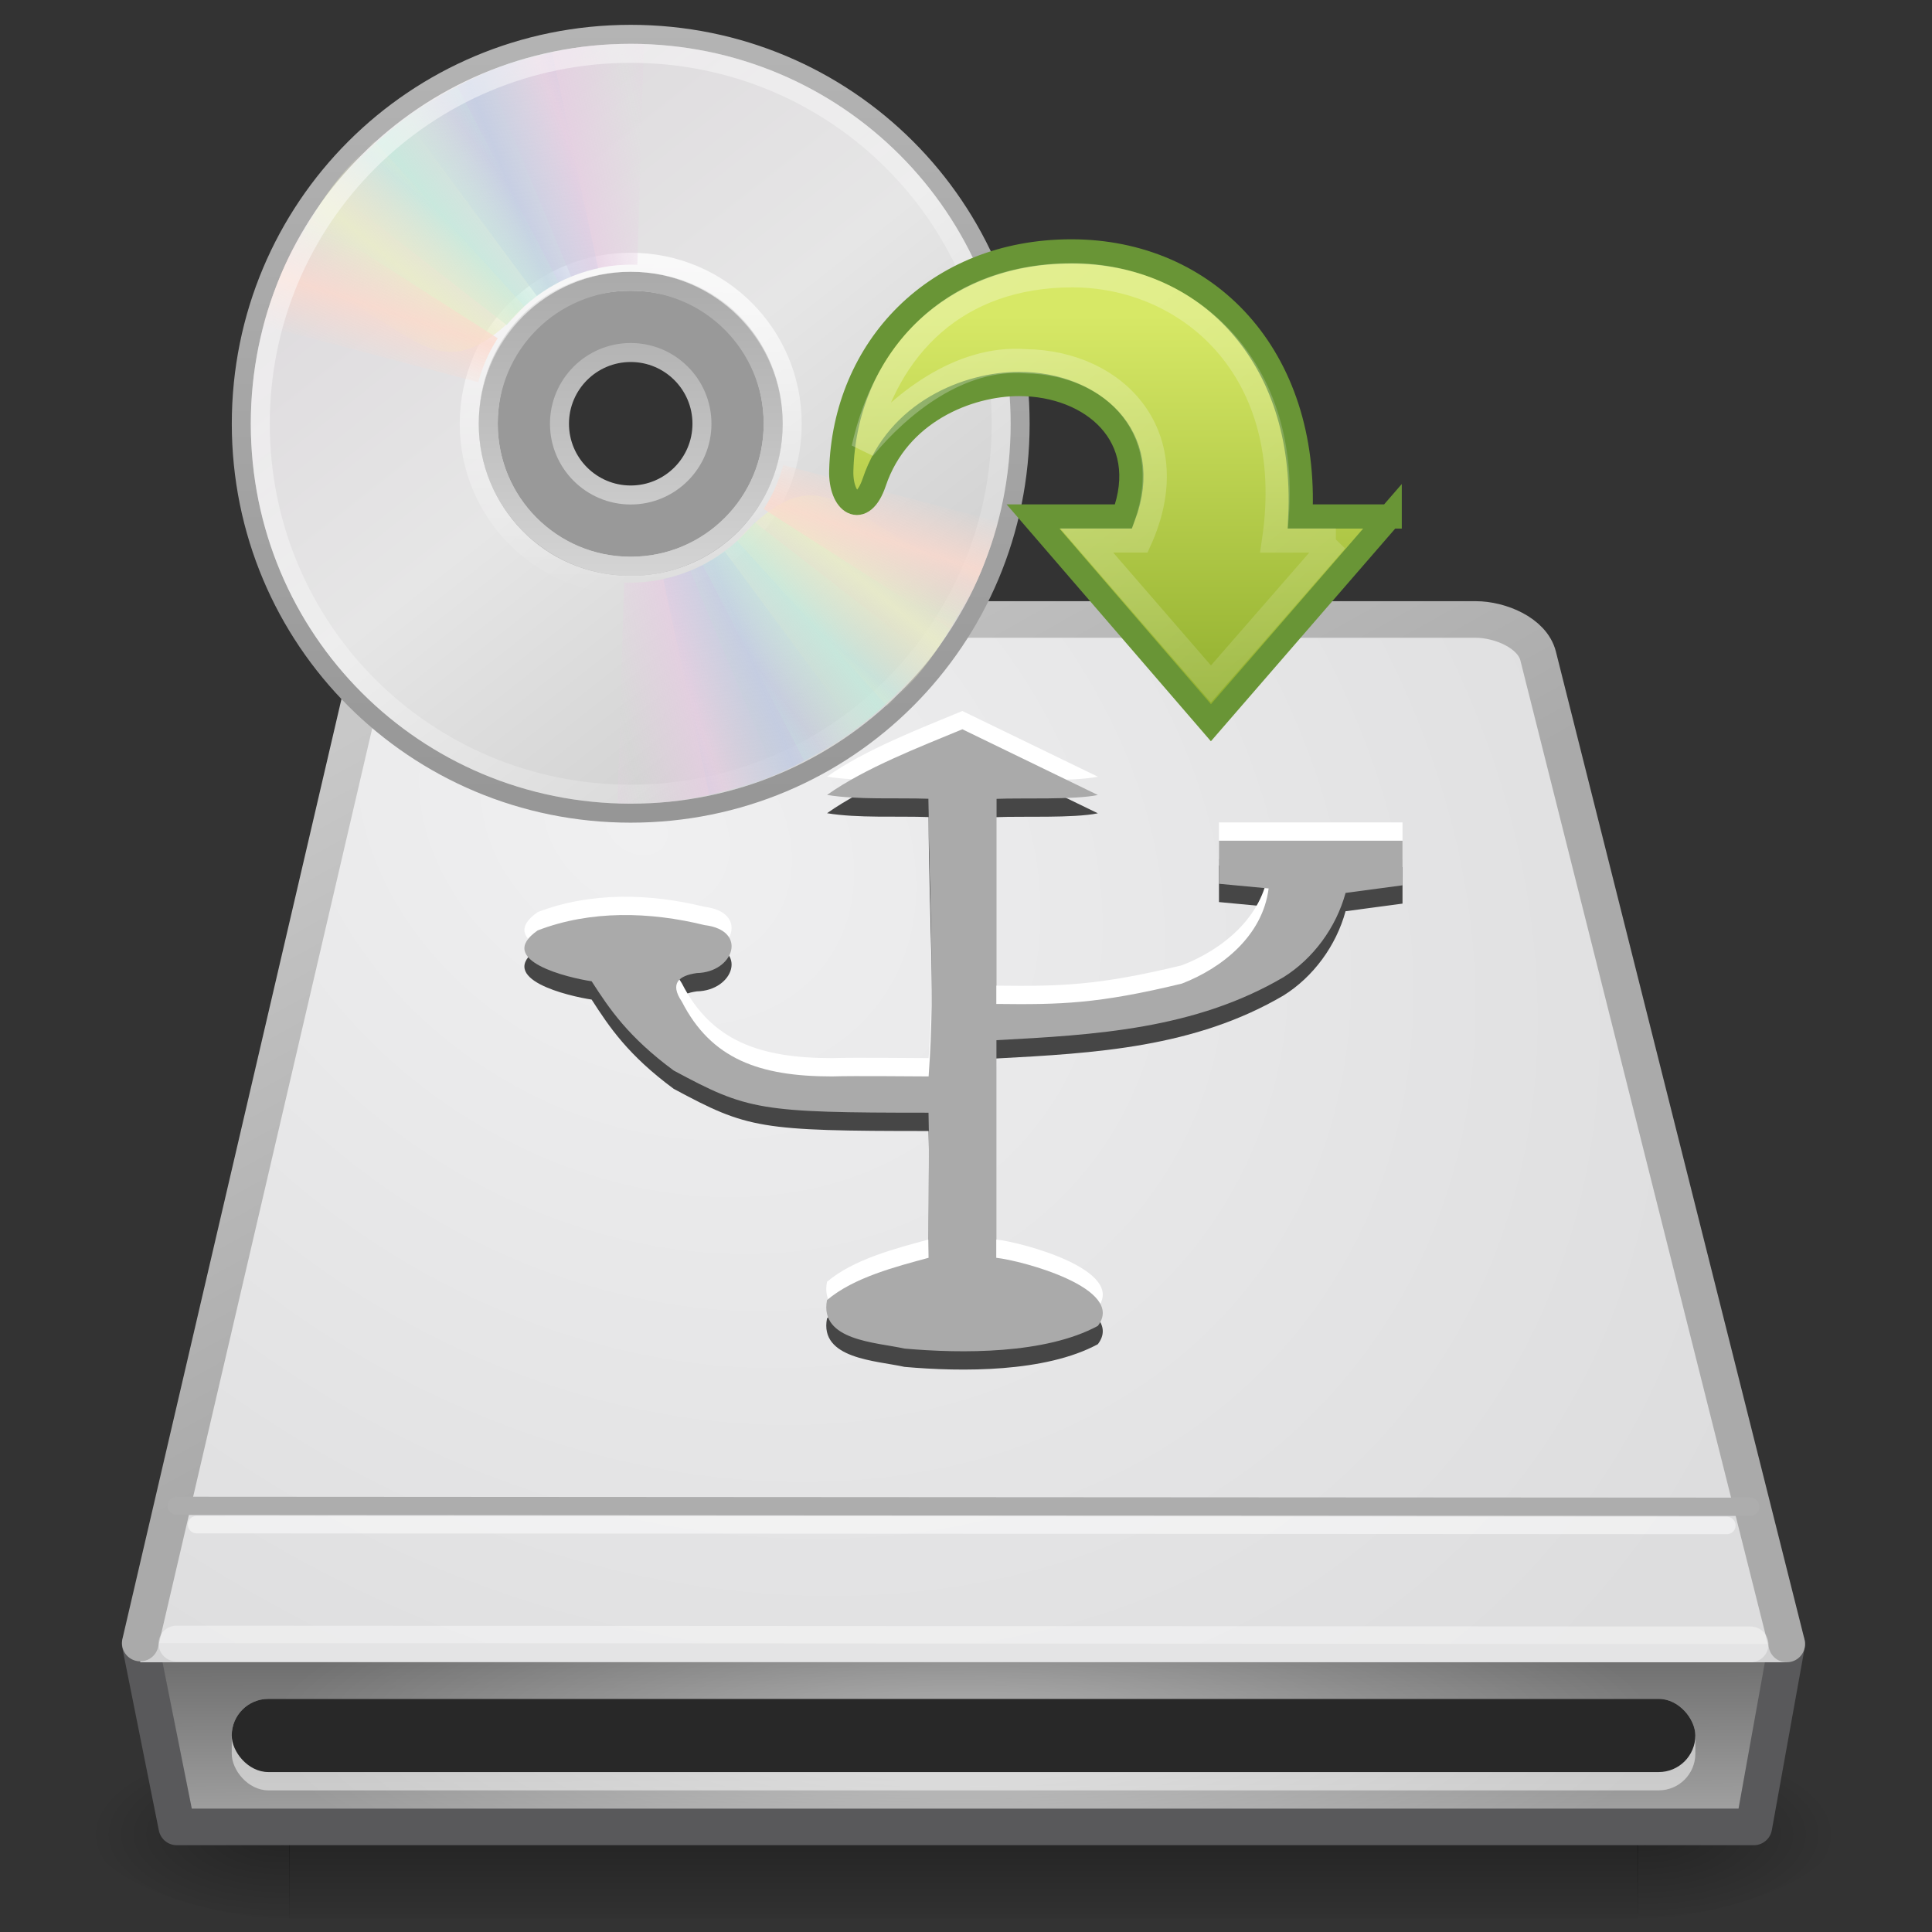 <?xml version="1.0" encoding="UTF-8" standalone="no"?>
<!-- Created with Inkscape (http://www.inkscape.org/) -->

<svg
   xmlns:dc="http://purl.org/dc/elements/1.1/"
   xmlns:cc="http://creativecommons.org/ns#"
   xmlns:rdf="http://www.w3.org/1999/02/22-rdf-syntax-ns#"
   xmlns:svg="http://www.w3.org/2000/svg"
   xmlns="http://www.w3.org/2000/svg"
   xmlns:xlink="http://www.w3.org/1999/xlink"
   xmlns:sodipodi="http://sodipodi.sourceforge.net/DTD/sodipodi-0.dtd"
   xmlns:inkscape="http://www.inkscape.org/namespaces/inkscape"
   version="1.0"
   width="48"
   height="48"
   id="svg3786"
   inkscape:version="0.47 r22583"
   sodipodi:docname="tails-installer.svg">
  <rect width="100%" height="100%" fill="#333333" stroke="none"/>
  <sodipodi:namedview
     pagecolor="#ffffff"
     bordercolor="#666666"
     borderopacity="1"
     objecttolerance="10"
     gridtolerance="10"
     guidetolerance="10"
     inkscape:pageopacity="0"
     inkscape:pageshadow="2"
     inkscape:window-width="1280"
     inkscape:window-height="752"
     id="namedview3042"
     showgrid="false"
     inkscape:zoom="9.84"
     inkscape:cx="22.679257"
     inkscape:cy="23.030925"
     inkscape:window-x="0"
     inkscape:window-y="0"
     inkscape:window-maximized="1"
     inkscape:current-layer="svg3786" />
  <defs
     id="defs3788">
    <linearGradient
       id="linearGradient6310">
      <stop
         id="stop6312"
         style="stop-color:white;stop-opacity:1"
         offset="0" />
      <stop
         id="stop6314"
         style="stop-color:white;stop-opacity:0"
         offset="1" />
    </linearGradient>
    <linearGradient
       id="linearGradient5060">
      <stop
         id="stop5062"
         style="stop-color:black;stop-opacity:1"
         offset="0" />
      <stop
         id="stop5064"
         style="stop-color:black;stop-opacity:0"
         offset="1" />
    </linearGradient>
    <linearGradient
       id="linearGradient5048">
      <stop
         id="stop5050"
         style="stop-color:black;stop-opacity:0"
         offset="0" />
      <stop
         id="stop5056"
         style="stop-color:black;stop-opacity:1"
         offset="0.5" />
      <stop
         id="stop5052"
         style="stop-color:black;stop-opacity:0"
         offset="1" />
    </linearGradient>
    <linearGradient
       id="linearGradient2215">
      <stop
         id="stop2223"
         style="stop-color:#aaa;stop-opacity:1"
         offset="0" />
      <stop
         id="stop2219"
         style="stop-color:#646464;stop-opacity:1"
         offset="1" />
    </linearGradient>
    <linearGradient
       id="linearGradient3484">
      <stop
         id="stop3486"
         style="stop-color:#aaa;stop-opacity:1"
         offset="0" />
      <stop
         id="stop3488"
         style="stop-color:#c8c8c8;stop-opacity:1"
         offset="1" />
    </linearGradient>
    <linearGradient
       id="linearGradient7056">
      <stop
         id="stop7064"
         style="stop-color:#f0f0f1;stop-opacity:1"
         offset="0" />
      <stop
         id="stop7060"
         style="stop-color:#ddddde;stop-opacity:1"
         offset="1" />
    </linearGradient>
    <radialGradient
       cx="24"
       cy="42"
       r="21"
       fx="24"
       fy="42"
       id="radialGradient2920"
       xlink:href="#linearGradient6310"
       gradientUnits="userSpaceOnUse"
       gradientTransform="matrix(0.644,7.2542377e-8,-1.9090096e-8,0.169,8.136,34.322)" />
    <linearGradient
       x1="21.206"
       y1="24.05"
       x2="13.664"
       y2="10.014"
       id="linearGradient2927"
       xlink:href="#linearGradient3484"
       gradientUnits="userSpaceOnUse"
       gradientTransform="matrix(0.71,0,0,0.735,6.546,12.009)" />
    <linearGradient
       x1="28.438"
       y1="50.296"
       x2="28.375"
       y2="40.704"
       id="linearGradient2931"
       xlink:href="#linearGradient2215"
       gradientUnits="userSpaceOnUse"
       gradientTransform="matrix(0.712,0,0,0.445,2.946,21.179)" />
    <radialGradient
       cx="605.714"
       cy="486.648"
       r="117.143"
       fx="605.714"
       fy="486.648"
       id="radialGradient2934"
       xlink:href="#linearGradient5060"
       gradientUnits="userSpaceOnUse"
       gradientTransform="matrix(-0.032,0,0,0.015,29.723,36.067)" />
    <radialGradient
       cx="605.714"
       cy="486.648"
       r="117.143"
       fx="605.714"
       fy="486.648"
       id="radialGradient2937"
       xlink:href="#linearGradient5060"
       gradientUnits="userSpaceOnUse"
       gradientTransform="matrix(0.032,0,0,0.015,17.463,36.067)" />
    <linearGradient
       x1="302.857"
       y1="366.648"
       x2="302.857"
       y2="609.505"
       id="linearGradient2940"
       xlink:href="#linearGradient5048"
       gradientUnits="userSpaceOnUse"
       gradientTransform="matrix(0.054,0,0,0.015,3.948,36.067)" />
    <radialGradient
       cx="15.051"
       cy="10.273"
       r="23"
       fx="15.051"
       fy="10.273"
       id="radialGradient3725"
       xlink:href="#linearGradient7056"
       gradientUnits="userSpaceOnUse"
       gradientTransform="matrix(0.88,0.608,-0.472,0.684,8.837,7.589)" />
    <linearGradient
       id="linearGradient2264-5">
      <stop
         id="stop2266-4"
         style="stop-color:#d7e866;stop-opacity:1"
         offset="0" />
      <stop
         id="stop2268-0"
         style="stop-color:#8cab2a;stop-opacity:1"
         offset="1" />
    </linearGradient>
    <linearGradient
       id="linearGradient5113-5">
      <stop
         id="stop5115-5"
         style="stop-color:#ffffff;stop-opacity:1"
         offset="0" />
      <stop
         id="stop5117-2"
         style="stop-color:#ffffff;stop-opacity:0"
         offset="1" />
    </linearGradient>
    <linearGradient
       x1="12.274"
       y1="32.416"
       x2="35.391"
       y2="14.203"
       id="linearGradient3263"
       gradientUnits="userSpaceOnUse">
      <stop
         id="stop3265"
         style="stop-color:#dedbde;stop-opacity:1"
         offset="0" />
      <stop
         id="stop3267"
         style="stop-color:#e6e6e6;stop-opacity:1"
         offset="0.5" />
      <stop
         id="stop3269"
         style="stop-color:#d2d2d2;stop-opacity:1"
         offset="1" />
    </linearGradient>
    <linearGradient
       id="linearGradient3772">
      <stop
         id="stop3774"
         style="stop-color:#b4b4b4;stop-opacity:1"
         offset="0" />
      <stop
         id="stop3776"
         style="stop-color:#969696;stop-opacity:1"
         offset="1" />
    </linearGradient>
    <linearGradient
       id="linearGradient3428">
      <stop
         id="stop3430"
         style="stop-color:#aaaaaa;stop-opacity:1"
         offset="0" />
      <stop
         id="stop3432"
         style="stop-color:#d4d4d4;stop-opacity:1"
         offset="1" />
    </linearGradient>
    <linearGradient
       id="linearGradient6036">
      <stop
         id="stop6038"
         style="stop-color:#ffffff;stop-opacity:1"
         offset="0" />
      <stop
         id="stop6040"
         style="stop-color:#ffffff;stop-opacity:0"
         offset="1" />
    </linearGradient>
    <linearGradient
       x1="20.58"
       y1="10.775"
       x2="24.274"
       y2="9.862"
       id="linearGradient3346"
       xlink:href="#linearGradient3487"
       gradientUnits="userSpaceOnUse"
       spreadMethod="reflect" />
    <linearGradient
       id="linearGradient3487">
      <stop
         id="stop3489"
         style="stop-color:#e6cde2;stop-opacity:1"
         offset="0" />
      <stop
         id="stop3491"
         style="stop-color:#e6cde2;stop-opacity:0"
         offset="1" />
    </linearGradient>
    <linearGradient
       x1="17.495"
       y1="11.2"
       x2="21.047"
       y2="9.796"
       id="linearGradient3348"
       xlink:href="#linearGradient3495"
       gradientUnits="userSpaceOnUse"
       spreadMethod="reflect" />
    <linearGradient
       id="linearGradient3495">
      <stop
         id="stop3497"
         style="stop-color:#c1cbe4;stop-opacity:1"
         offset="0" />
      <stop
         id="stop3499"
         style="stop-color:#c1cbe4;stop-opacity:0"
         offset="1" />
    </linearGradient>
    <linearGradient
       x1="14.085"
       y1="13.046"
       x2="16.994"
       y2="10.732"
       id="linearGradient3350"
       xlink:href="#linearGradient3503"
       gradientUnits="userSpaceOnUse"
       spreadMethod="reflect" />
    <linearGradient
       id="linearGradient3503">
      <stop
         id="stop3505"
         style="stop-color:#c4ebdd;stop-opacity:1"
         offset="0" />
      <stop
         id="stop3507"
         style="stop-color:#c4ebdd;stop-opacity:0"
         offset="1" />
    </linearGradient>
    <linearGradient
       x1="12.372"
       y1="16.188"
       x2="14.609"
       y2="13.462"
       id="linearGradient3352"
       xlink:href="#linearGradient3511"
       gradientUnits="userSpaceOnUse"
       spreadMethod="reflect" />
    <linearGradient
       id="linearGradient3511">
      <stop
         id="stop3513"
         style="stop-color:#ebeec7;stop-opacity:1"
         offset="0" />
      <stop
         id="stop3515"
         style="stop-color:#ebeec7;stop-opacity:0"
         offset="1" />
    </linearGradient>
    <linearGradient
       x1="10.609"
       y1="17.886"
       x2="9.73"
       y2="20.613"
       id="linearGradient3354"
       xlink:href="#linearGradient3519"
       gradientUnits="userSpaceOnUse"
       spreadMethod="reflect" />
    <linearGradient
       id="linearGradient3519">
      <stop
         id="stop3521"
         style="stop-color:#fcd9cd;stop-opacity:1"
         offset="0" />
      <stop
         id="stop3523"
         style="stop-color:#fcd9cd;stop-opacity:0"
         offset="1" />
    </linearGradient>
    <linearGradient
       x1="20.58"
       y1="10.775"
       x2="24.274"
       y2="9.862"
       id="linearGradient3311"
       xlink:href="#linearGradient3487"
       gradientUnits="userSpaceOnUse"
       spreadMethod="reflect" />
    <linearGradient
       x1="17.495"
       y1="11.2"
       x2="21.047"
       y2="9.796"
       id="linearGradient3313"
       xlink:href="#linearGradient3495"
       gradientUnits="userSpaceOnUse"
       spreadMethod="reflect" />
    <linearGradient
       x1="14.085"
       y1="13.046"
       x2="16.994"
       y2="10.732"
       id="linearGradient3315"
       xlink:href="#linearGradient3503"
       gradientUnits="userSpaceOnUse"
       spreadMethod="reflect" />
    <linearGradient
       x1="12.372"
       y1="16.188"
       x2="14.609"
       y2="13.462"
       id="linearGradient3317-4"
       xlink:href="#linearGradient3511"
       gradientUnits="userSpaceOnUse"
       spreadMethod="reflect" />
    <linearGradient
       x1="10.609"
       y1="17.886"
       x2="9.73"
       y2="20.613"
       id="linearGradient3319"
       xlink:href="#linearGradient3519"
       gradientUnits="userSpaceOnUse"
       spreadMethod="reflect" />
    <linearGradient
       inkscape:collect="always"
       xlink:href="#linearGradient2264-5"
       id="linearGradient3625"
       gradientUnits="userSpaceOnUse"
       gradientTransform="matrix(0.369,0,0,0.367,16.652,8.62)"
       x1="25"
       y1="11.923"
       x2="25"
       y2="40.322" />
    <linearGradient
       inkscape:collect="always"
       xlink:href="#linearGradient5113-5"
       id="linearGradient3627"
       gradientUnits="userSpaceOnUse"
       gradientTransform="matrix(0.371,0,0,0.367,-3.65,7.502)"
       x1="58.749"
       y1="2.048"
       x2="105.324"
       y2="58.048" />
    <linearGradient
       inkscape:collect="always"
       xlink:href="#linearGradient6036"
       id="linearGradient3636"
       gradientUnits="userSpaceOnUse"
       gradientTransform="matrix(0.465,0,0,0.465,4.352,-1.094)"
       x1="10.502"
       y1="3.61"
       x2="48.799"
       y2="54.698" />
    <linearGradient
       inkscape:collect="always"
       xlink:href="#linearGradient6036"
       id="linearGradient3645"
       gradientUnits="userSpaceOnUse"
       gradientTransform="matrix(0.203,0,0,0.203,10.737,5.462)"
       x1="18.776"
       y1="4.038"
       x2="18.203"
       y2="45.962" />
    <linearGradient
       inkscape:collect="always"
       xlink:href="#linearGradient3428"
       id="linearGradient3648"
       gradientUnits="userSpaceOnUse"
       gradientTransform="matrix(0.442,0,0,0.442,5.051,-0.091)"
       x1="21.448"
       y1="15.5"
       x2="21.448"
       y2="32.509" />
    <linearGradient
       inkscape:collect="always"
       xlink:href="#linearGradient3263"
       id="linearGradient3652"
       gradientUnits="userSpaceOnUse"
       gradientTransform="matrix(0,0.553,-0.553,0,28.442,-2.741)"
       x1="12.274"
       y1="32.416"
       x2="35.391"
       y2="14.203" />
    <linearGradient
       inkscape:collect="always"
       xlink:href="#linearGradient3772"
       id="linearGradient3654"
       gradientUnits="userSpaceOnUse"
       gradientTransform="matrix(0.472,0,0,0.472,28.066,-0.799)"
       x1="-21.916"
       y1="3"
       x2="-21.916"
       y2="45.033" />
  </defs>
  <g
     inkscape:groupmode="layer"
     id="layer3"
     inkscape:label="Drive"
     style="display:none" />
  <g
     id="g3554"
     transform="matrix(1.277,0,0,1.277,-6.19,-9.803)">
    <rect
       style="opacity:0.3;fill:url(#linearGradient2940);fill-opacity:1;fill-rule:nonzero;stroke:none;stroke-width:0.5;marker:none;visibility:visible;display:inline;overflow:visible"
       id="rect2723"
       y="41.441"
       x="10.47"
       height="3.559"
       width="26.246" />
    <path
       style="opacity:0.3;fill:url(#radialGradient2937);fill-opacity:1;fill-rule:nonzero;stroke:none;stroke-width:0.5;marker:none;visibility:visible;display:inline;overflow:visible"
       id="path2725"
       d="m 36.703,41.441 c 0,0 0,3.559 0,3.559 1.644,0.007 3.975,-0.797 3.975,-1.78 0,-0.982 -1.835,-1.779 -3.975,-1.779 z" />
    <path
       style="opacity:0.3;fill:url(#radialGradient2934);fill-opacity:1;fill-rule:nonzero;stroke:none;stroke-width:1;marker:none;visibility:visible;display:inline;overflow:visible"
       id="path2727"
       d="m 10.483,41.441 c 0,0 0,3.559 0,3.559 -1.644,0.007 -3.975,-0.797 -3.975,-1.78 0,-0.982 1.835,-1.779 3.975,-1.779 z" />
    <path
       style="fill:url(#linearGradient2931);fill-opacity:1;fill-rule:evenodd;stroke:#59595b;stroke-width:0.712;stroke-linecap:round;stroke-linejoin:round;stroke-miterlimit:4;stroke-opacity:1;stroke-dasharray:none;stroke-dashoffset:0;display:inline;enable-background:new"
       id="rect6431"
       d="m 7.576,39.661 32.034,0 -0.641,3.559 -30.682,0 -0.712,-3.559 z" />
    <rect
       style="fill:#d2d2d3;fill-opacity:1;fill-rule:evenodd;stroke:none;display:inline;enable-background:new"
       id="rect6381"
       y="39.305"
       x="7.576"
       height="0.712"
       width="32.034" />
    <path
       style="fill:url(#radialGradient3725);fill-opacity:1;fill-rule:nonzero;stroke:url(#linearGradient2927);stroke-width:0.712;stroke-linecap:round;stroke-linejoin:round;stroke-miterlimit:4;stroke-opacity:1;stroke-dasharray:none;stroke-dashoffset:0;marker:none;visibility:visible;display:inline;overflow:visible;enable-background:accumulate"
       id="path6345"
       d="M 39.61,39.661 34.773,20.441 C 34.659,19.986 34.028,19.729 33.559,19.729 l -19.932,0 c -0.576,0 -1.445,0.15 -1.576,0.712 L 7.576,39.643" />
    <path
       style="opacity:0.4;fill:none;stroke:#ffffff;stroke-width:0.696;stroke-linecap:round;stroke-linejoin:miter;stroke-miterlimit:4;stroke-opacity:1;stroke-dasharray:none;stroke-dashoffset:0;marker:none;visibility:visible;display:inline;overflow:visible;enable-background:accumulate"
       id="path7046"
       d="M 38.906,39.669 8.28,39.653" />
    <rect
       style="opacity:0.5;fill:#ffffff;fill-opacity:1;stroke:none"
       id="rect6298"
       y="40.729"
       x="9.356"
       rx="0.712"
       height="1.78"
       width="28.475" />
    <rect
       style="opacity:0.4;fill:url(#radialGradient2920);fill-opacity:1;stroke:none"
       id="rect6300"
       y="40.017"
       x="8.644"
       height="2.847"
       width="29.898" />
    <rect
       style="fill:#282828;fill-opacity:1;stroke:none"
       id="rect6287"
       y="40.729"
       x="9.356"
       rx="0.712"
       height="1.424"
       width="28.475" />
    <path
       style="fill:none;stroke:#adadad;stroke-width:0.356;stroke-linecap:round;stroke-linejoin:miter;stroke-miterlimit:4;stroke-opacity:1;stroke-dasharray:none;stroke-dashoffset:0;marker:none;visibility:visible;display:inline;overflow:visible;enable-background:accumulate"
       id="path6292"
       d="M 38.898,36.992 8.288,36.974" />
    <path
       style="opacity:0.5;fill:none;stroke:#ffffff;stroke-width:0.34;stroke-linecap:round;stroke-linejoin:miter;stroke-miterlimit:4;stroke-opacity:1;stroke-dasharray:none;stroke-dashoffset:0;marker:none;visibility:visible;display:inline;overflow:visible;enable-background:accumulate"
       id="path6294"
       d="M 38.444,37.355 8.672,37.339" />
    <path
       style="fill:#464646;fill-opacity:1;stroke:none;display:inline"
       id="path6672"
       d="m 23.573,22.22 c -0.836,0.347 -1.895,0.754 -2.635,1.278 0.594,0.099 1.368,0.053 1.976,0.075 0.002,1.902 0.139,3.504 0,5.402 -0.326,0 -1.426,-0.014 -1.88,0 -1.413,0 -2.349,-0.338 -2.921,-1.455 -0.244,-0.36 -0.053,-0.507 0.292,-0.556 0.719,-0.014 1.004,-0.831 0.149,-0.933 -1.058,-0.261 -2.216,-0.294 -3.247,0.104 -0.842,0.587 0.615,0.924 1.051,0.989 0.347,0.539 0.711,1.082 1.596,1.736 1.439,0.774 1.666,0.821 4.959,0.821 0.023,0.936 -0.023,1.887 0,2.823 -0.622,0.169 -1.458,0.381 -1.976,0.823 -0.152,0.79 0.958,0.82 1.508,0.943 1.115,0.099 2.741,0.11 3.761,-0.441 0.559,-0.729 -1.476,-1.271 -1.976,-1.325 l 0,-4.234 c 1.925,-0.102 3.866,-0.213 5.591,-1.227 0.575,-0.36 1.021,-0.963 1.205,-1.638 l 1.108,-0.148 0,-0.868 -3.571,0 c 0,0.34 0,0.497 0,0.838 l 0.966,0.091 c -0.116,0.924 -0.912,1.552 -1.687,1.851 -1.636,0.396 -2.365,0.411 -3.611,0.396 0,-1.394 0,-2.596 0,-3.99 0.512,-0.022 1.493,0.023 1.976,-0.075 l -2.635,-1.278 z" />
    <path
       style="fill:#ffffff;fill-opacity:1;stroke:none;display:inline"
       id="path6670"
       d="m 23.573,21.508 c -0.836,0.347 -1.895,0.754 -2.635,1.278 0.594,0.099 1.368,0.053 1.976,0.075 0.002,1.902 0.139,3.504 0,5.402 -0.326,0 -1.426,-0.014 -1.88,0 -1.413,0 -2.349,-0.338 -2.921,-1.455 -0.244,-0.36 -0.053,-0.507 0.292,-0.556 0.719,-0.014 1.004,-0.831 0.149,-0.933 -1.058,-0.261 -2.216,-0.294 -3.247,0.104 -0.842,0.587 0.615,0.924 1.051,0.989 0.347,0.539 0.711,1.082 1.596,1.736 1.439,0.774 1.666,0.821 4.959,0.821 0.023,0.936 -0.023,1.887 0,2.823 -0.622,0.169 -1.458,0.381 -1.976,0.823 -0.152,0.79 0.958,0.82 1.508,0.943 1.115,0.099 2.741,0.11 3.761,-0.441 0.559,-0.729 -1.476,-1.271 -1.976,-1.325 l 0,-4.234 c 1.925,-0.102 3.866,-0.213 5.591,-1.227 0.575,-0.36 1.021,-0.963 1.205,-1.638 l 1.108,-0.148 0,-0.868 -3.571,0 c 0,0.34 0,0.497 0,0.838 l 0.966,0.091 c -0.116,0.924 -0.912,1.552 -1.687,1.851 -1.636,0.396 -2.365,0.411 -3.611,0.396 0,-1.394 0,-2.596 0,-3.99 0.512,-0.022 1.493,0.023 1.976,-0.075 l -2.635,-1.278 z" />
    <path
       style="fill:#aaaaaa;fill-opacity:1;stroke:none;display:inline"
       id="path2483"
       d="m 23.573,21.864 c -0.836,0.347 -1.895,0.754 -2.635,1.278 0.594,0.099 1.368,0.053 1.976,0.075 0.002,1.902 0.139,3.504 0,5.402 -0.326,0 -1.426,-0.014 -1.88,0 -1.413,0 -2.349,-0.338 -2.921,-1.455 -0.244,-0.36 -0.053,-0.507 0.292,-0.556 0.719,-0.014 1.004,-0.831 0.149,-0.933 -1.058,-0.261 -2.216,-0.294 -3.247,0.104 -0.842,0.587 0.615,0.924 1.051,0.989 0.347,0.539 0.711,1.082 1.596,1.736 1.439,0.774 1.666,0.821 4.959,0.821 0.023,0.936 -0.023,1.887 0,2.823 -0.622,0.169 -1.458,0.381 -1.976,0.823 -0.152,0.79 0.958,0.82 1.508,0.943 1.115,0.099 2.741,0.11 3.761,-0.441 0.559,-0.729 -1.476,-1.271 -1.976,-1.325 l 0,-4.234 c 1.925,-0.102 3.866,-0.213 5.591,-1.227 0.575,-0.36 1.021,-0.963 1.205,-1.638 l 1.108,-0.148 0,-0.868 -3.571,0 c 0,0.34 0,0.497 0,0.838 l 0.966,0.091 c -0.116,0.924 -0.912,1.552 -1.687,1.851 -1.636,0.396 -2.365,0.411 -3.611,0.396 0,-1.394 0,-2.596 0,-3.99 0.512,-0.022 1.493,0.023 1.976,-0.075 l -2.635,-1.278 z" />
  </g>
  <path
     style="fill:url(#linearGradient3652);fill-rule:nonzero;stroke:url(#linearGradient3654);stroke-width:0.472;stroke-miterlimit:4;stroke-opacity:1"
     id="path2781"
     d="m 25.345,10.528 c 0,-5.363 -4.312,-9.675 -9.675,-9.675 -5.363,0 -9.675,4.312 -9.675,9.675 -1e-6,5.363 4.312,9.675 9.675,9.675 5.363,-1e-6 9.675,-4.312 9.675,-9.675 z m -6.135,0 c 0,1.948 -1.552,3.54 -3.54,3.54 -2.026,0 -3.54,-1.631 -3.54,-3.54 0,-1.948 1.435,-3.54 3.54,-3.54 2.104,0 3.54,1.63 3.54,3.54 z" />
  <path
     style="opacity:0.5;fill:#ffffff;fill-opacity:1;fill-rule:nonzero;stroke:none;stroke-width:1;marker:none;visibility:visible;display:inline;overflow:visible;enable-background:accumulate"
     id="path2474"
     d="m 15.67,6.752 c -2.084,0 -3.776,1.692 -3.776,3.776 0,2.084 1.692,3.776 3.776,3.776 2.084,0 3.776,-1.692 3.776,-3.776 0,-2.084 -1.692,-3.776 -3.776,-3.776 z m 0,1.888 c 1.042,0 1.888,0.846 1.888,1.888 0,1.042 -0.846,1.888 -1.888,1.888 -1.042,0 -1.888,-0.846 -1.888,-1.888 0,-1.042 0.846,-1.888 1.888,-1.888 z" />
  <path
     style="fill:none;stroke:url(#linearGradient3648);stroke-width:0.472;stroke-linecap:butt;stroke-linejoin:round;stroke-miterlimit:4;stroke-opacity:1;stroke-dasharray:none;stroke-dashoffset:0;marker:none;visibility:visible;display:inline;overflow:visible;enable-background:accumulate"
     id="path3418"
     d="m 15.67,6.988 c -1.954,0 -3.54,1.586 -3.54,3.54 0,1.954 1.586,3.54 3.54,3.54 1.954,0 3.54,-1.586 3.54,-3.54 0,-1.954 -1.586,-3.54 -3.54,-3.54 z m 0,1.77 c 0.977,0 1.77,0.793 1.77,1.77 0,0.977 -0.793,1.77 -1.77,1.77 -0.977,0 -1.77,-0.793 -1.77,-1.77 0,-0.977 0.793,-1.77 1.77,-1.77 z" />
  <path
     style="opacity:0.8;fill:none;stroke:url(#linearGradient3645);stroke-width:0.472;stroke-miterlimit:4;stroke-opacity:1"
     id="path3281"
     d="m 15.67,6.516 c -2.224,0 -4.012,1.788 -4.012,4.012 0,2.224 1.788,4.012 4.012,4.012 2.224,0 4.012,-1.788 4.012,-4.012 0,-2.224 -1.788,-4.012 -4.012,-4.012 l 0,0 0,0 z" />
  <g
     id="g3527"
     transform="matrix(0.472,0,0,0.472,4.343,-0.799)">
    <path
       style="opacity:0.8;fill:url(#linearGradient3346);fill-opacity:1;fill-rule:nonzero;stroke:none"
       id="path3296"
       transform="matrix(1,0.028,-0.028,1,0.692,-0.671)"
       d="M 15.857,5.731 20.625,16.344 C 21.66,15.885 22.795,15.625 24,15.625 c 0.032,0 0.062,-3.6e-4 0.094,0 L 24.108,4.005 c -2.942,-0.071 -5.543,0.657 -8.251,1.726 z" />
    <path
       style="opacity:0.8;fill:url(#linearGradient3348);fill-opacity:1;fill-rule:nonzero;stroke:none"
       id="path3308"
       d="m 12.121,7.906 6.931,9.36 c 0.913,-0.67 1.966,-1.167 3.143,-1.425 0.031,-0.007 0.06,-0.014 0.092,-0.02 L 19.857,4.426 c -2.889,0.561 -5.32,1.856 -7.736,3.48 z" />
    <path
       style="opacity:0.8;fill:url(#linearGradient3350);fill-opacity:1;fill-rule:nonzero;stroke:none"
       id="path3310"
       d="m 8.252,11.647 9.214,7.156 c 0.709,-0.883 1.597,-1.636 2.667,-2.19 0.028,-0.015 0.055,-0.029 0.083,-0.043 L 14.866,6.251 C 12.221,7.541 10.166,9.452 8.252,11.647 z" />
    <path
       style="opacity:0.8;fill:url(#linearGradient3352);fill-opacity:1;fill-rule:nonzero;stroke:none"
       id="path3312"
       d="m 5.633,16.074 c 7.175,2.242 7.85,7.031 12.777,1.754 L 10.5,9.132 C 8.279,11.063 6.913,13.459 5.633,16.074 z" />
    <path
       style="opacity:0.8;fill:url(#linearGradient3354);fill-opacity:1;fill-rule:nonzero;stroke:none"
       id="path3314"
       d="M 7.155,13.193 C 5.972,14.945 5.248,16.83 4.63,18.837 L 15.969,21.812 C 16.184,21.049 16.487,20.298 16.938,19.594 16.955,19.567 16.982,19.527 17,19.5 L 7.155,13.193 z" />
  </g>
  <path
     style="opacity:0.5;fill:none;stroke:url(#linearGradient3636);stroke-width:0.472;stroke-miterlimit:4;stroke-opacity:1"
     id="path3272"
     d="m 15.67,1.325 c -5.101,0 -9.203,4.102 -9.203,9.203 0,5.101 4.102,9.203 9.203,9.203 5.101,0 9.203,-4.102 9.203,-9.203 0,-5.101 -4.102,-9.203 -9.203,-9.203 l 0,0 0,0 z" />
  <g
     id="g3297"
     transform="matrix(-0.472,0,0,-0.472,26.997,21.85)">
    <path
       style="opacity:0.8;fill:url(#linearGradient3311);fill-opacity:1;fill-rule:nonzero;stroke:none"
       id="path3299"
       transform="matrix(1,0.028,-0.028,1,0.692,-0.671)"
       d="M 15.857,5.731 20.625,16.344 C 21.66,15.885 22.795,15.625 24,15.625 c 0.032,0 0.062,-3.6e-4 0.094,0 L 24.108,4.005 c -2.942,-0.071 -5.543,0.657 -8.251,1.726 z" />
    <path
       style="opacity:0.8;fill:url(#linearGradient3313);fill-opacity:1;fill-rule:nonzero;stroke:none"
       id="path3301"
       d="m 12.121,7.906 6.931,9.36 c 0.913,-0.67 1.966,-1.167 3.143,-1.425 0.031,-0.007 0.06,-0.014 0.092,-0.02 L 19.857,4.426 c -2.889,0.561 -5.32,1.856 -7.736,3.48 z" />
    <path
       style="opacity:0.8;fill:url(#linearGradient3315);fill-opacity:1;fill-rule:nonzero;stroke:none"
       id="path3303"
       d="m 8.252,11.647 9.214,7.156 c 0.709,-0.883 1.597,-1.636 2.667,-2.19 0.028,-0.015 0.055,-0.029 0.083,-0.043 L 14.866,6.251 C 12.221,7.541 10.166,9.452 8.252,11.647 z" />
    <path
       style="opacity:0.8;fill:url(#linearGradient3317-4);fill-opacity:1;fill-rule:nonzero;stroke:none"
       id="path3305"
       d="m 5.633,16.074 c 7.175,2.242 7.85,7.031 12.777,1.754 L 10.5,9.132 C 8.279,11.063 6.913,13.459 5.633,16.074 z" />
    <path
       style="opacity:0.8;fill:url(#linearGradient3319);fill-opacity:1;fill-rule:nonzero;stroke:none"
       id="path3307"
       d="M 7.155,13.193 C 5.972,14.945 5.248,16.83 4.63,18.837 L 15.969,21.812 C 16.184,21.049 16.487,20.298 16.938,19.594 16.955,19.567 16.982,19.527 17,19.5 L 7.155,13.193 z" />
  </g>
  <g
     id="g3544"
     transform="translate(-4.617,-1.184)">
    <g
       id="g3621"
       transform="translate(6.809,-3.963)">
      <path
         d="m 32.334,17.979 -4.441,5.124 -4.419,-5.124 2.248,0 c 0.755,-2.011 -0.796,-3.292 -2.594,-3.292 -1.278,0 -3.012,0.698 -3.598,2.435 -0.305,0.903 -0.841,0.508 -0.821,-0.277 0.08,-3.029 2.34,-5.452 5.715,-5.452 3.374,0 5.88,2.603 5.691,6.586 l 2.219,0 z"
         id="path4972"
         style="fill:url(#linearGradient3625);fill-opacity:1;fill-rule:nonzero;stroke:#699536;stroke-width:0.602;stroke-linecap:butt;stroke-linejoin:miter;stroke-miterlimit:4;stroke-opacity:1;stroke-dasharray:none;stroke-dashoffset:0;marker:none;visibility:visible;display:inline;overflow:visible" />
      <path
         d="m 30.999,18.574 -3.106,3.565 -3.087,-3.565 1.318,0 c 1.156,-2.559 -0.54,-4.416 -2.831,-4.452 -1.65,-0.128 -3.13,1.072 -4.03,2.159 0.574,-2.573 2.358,-4.29 5.179,-4.295 2.851,-0.005 5.65,2.311 5.02,6.589 l 1.536,0 z"
         id="path4980"
         style="opacity:0.354;fill:none;stroke:url(#linearGradient3627);stroke-width:0.602;stroke-linecap:butt;stroke-linejoin:miter;stroke-miterlimit:4;stroke-opacity:1;stroke-dasharray:none;stroke-dashoffset:0;marker:none;visibility:visible;display:inline;overflow:visible;enable-background:accumulate" />
    </g>
  </g>
  <g
     inkscape:groupmode="layer"
     id="layer2"
     inkscape:label="CD"
     style="display:none" />
</svg>
